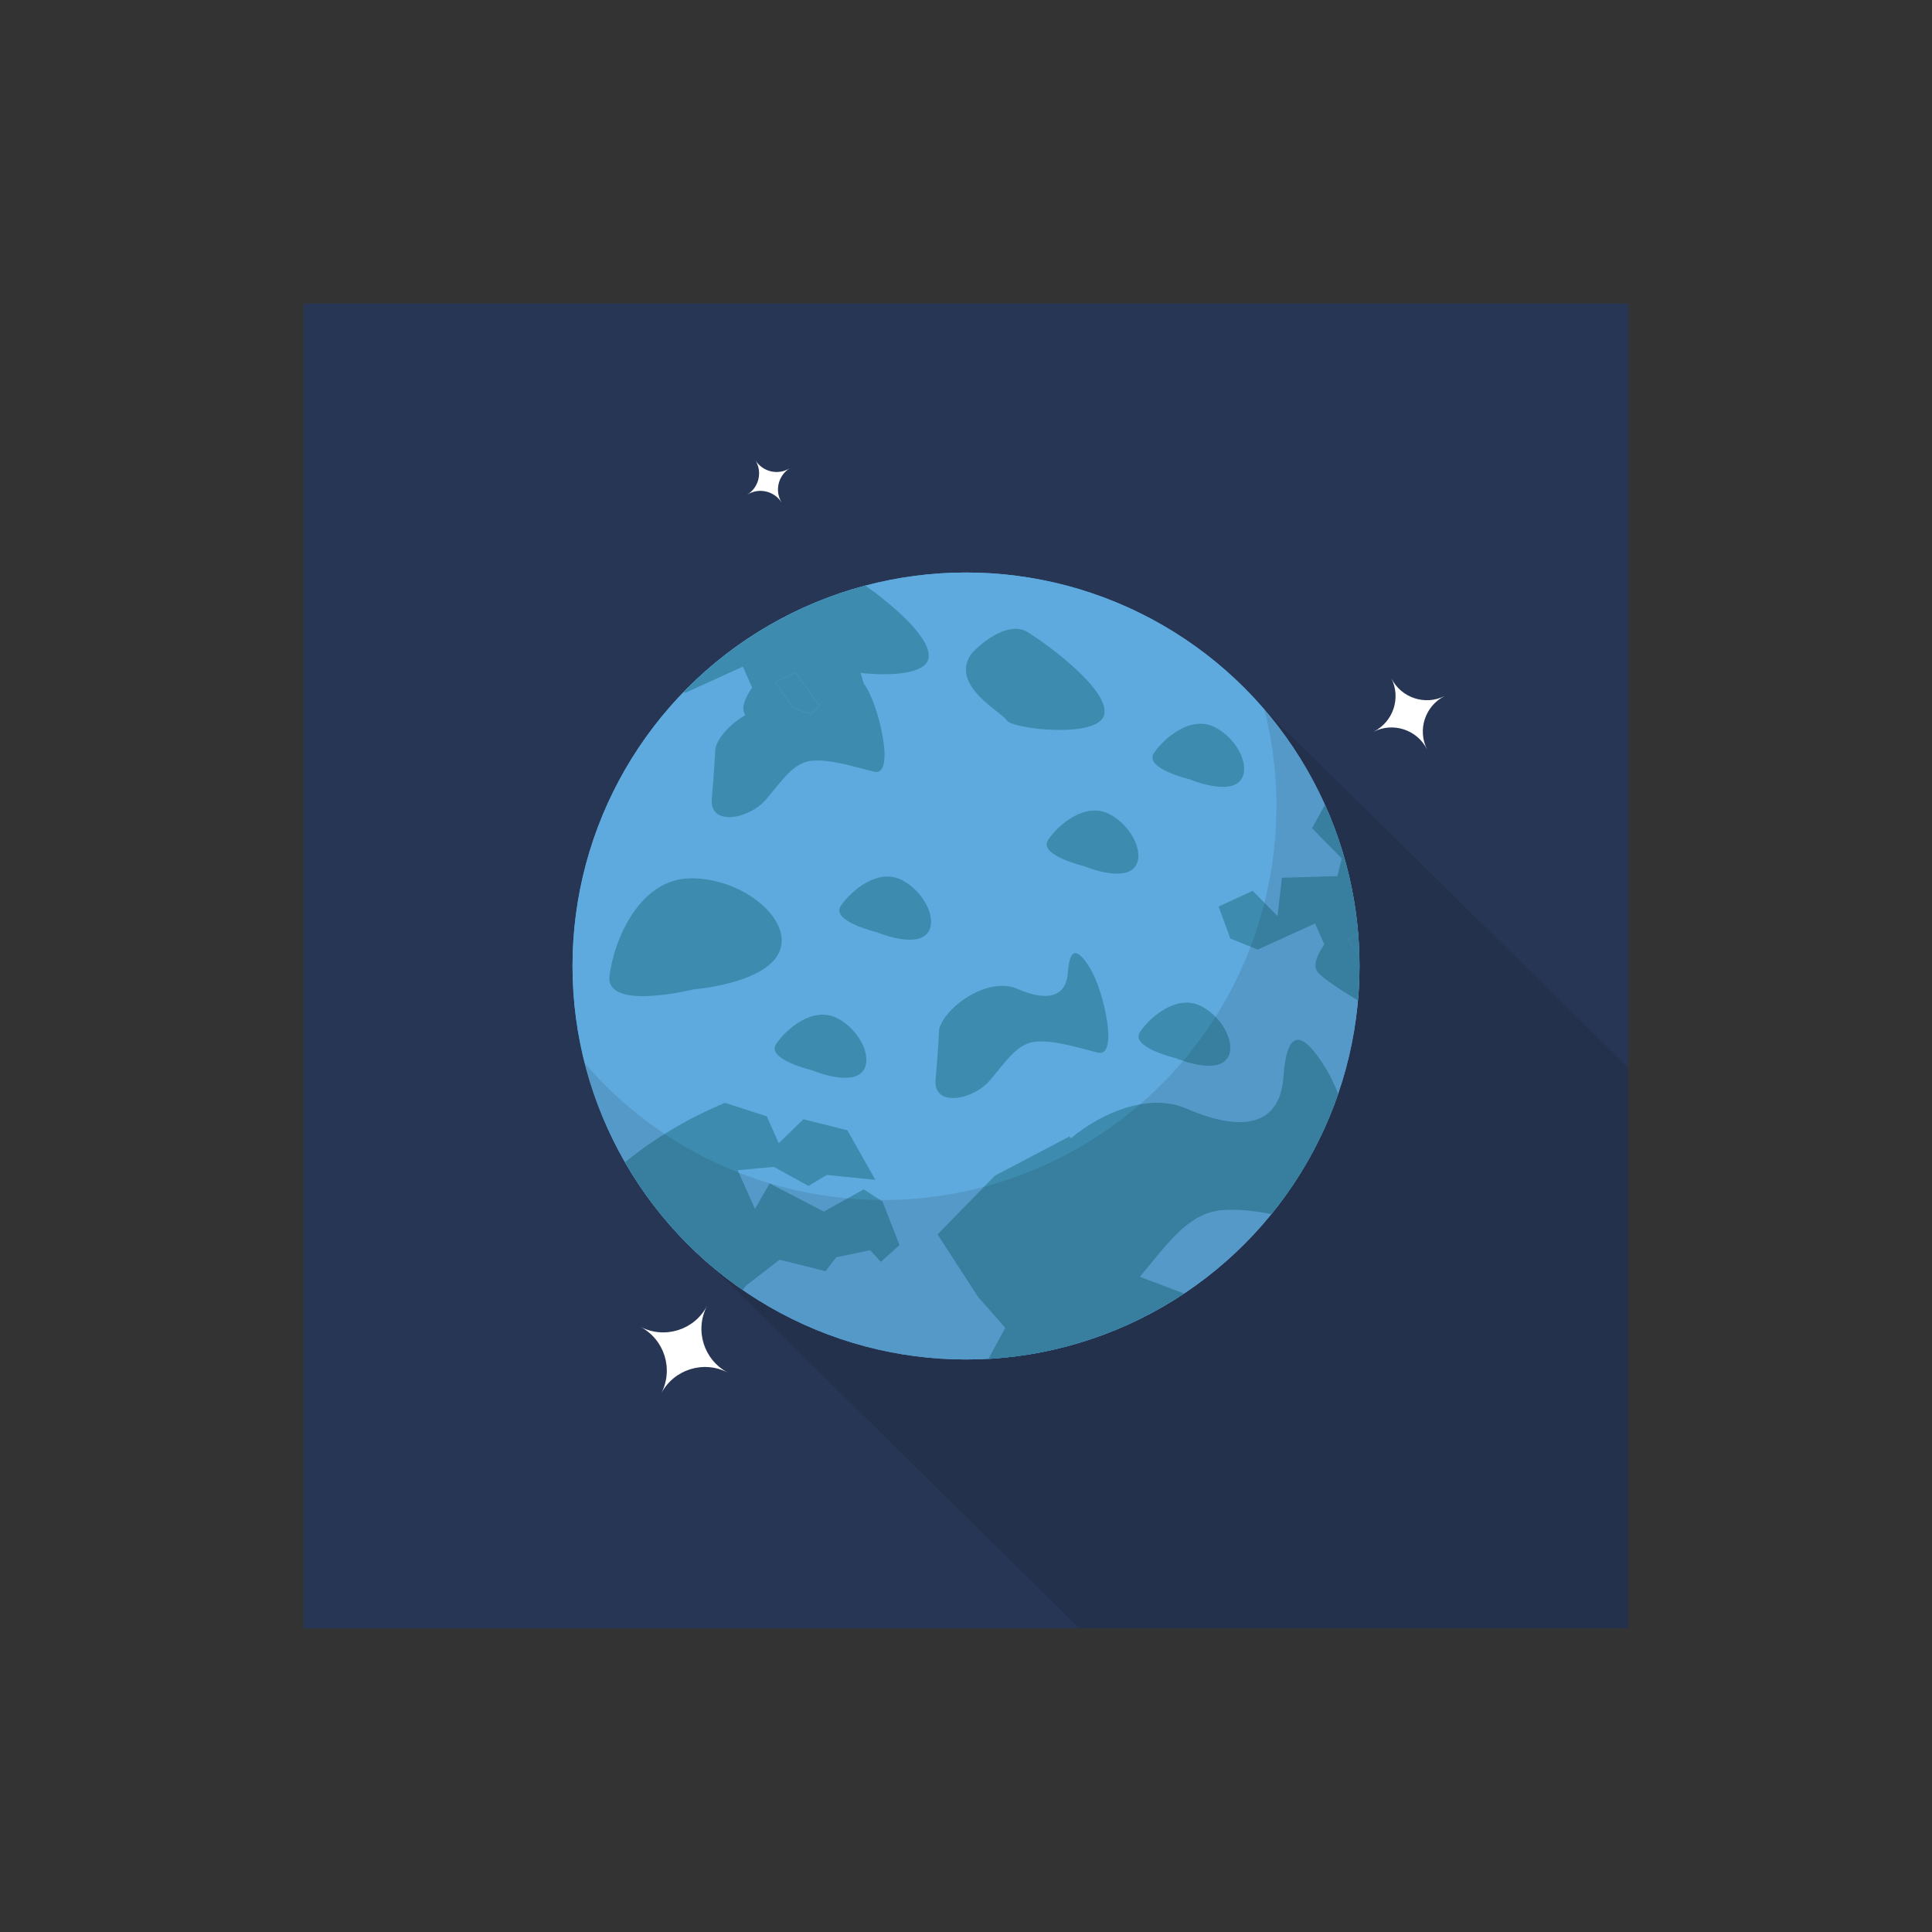 <?xml version="1.0" encoding="utf-8"?>
<!-- Generator: Adobe Illustrator 16.0.0, SVG Export Plug-In . SVG Version: 6.00 Build 0)  -->
<!DOCTYPE svg PUBLIC "-//W3C//DTD SVG 1.1//EN" "http://www.w3.org/Graphics/SVG/1.1/DTD/svg11.dtd">
<svg version="1.1" id="Layer_1" xmlns="http://www.w3.org/2000/svg" xmlns:xlink="http://www.w3.org/1999/xlink" x="0px" y="0px"
	 width="350px" height="350px" viewBox="0 0 350 350" enable-background="new 0 0 350 350" xml:space="preserve">
<rect x="0" y="0" width="350" height="350" fill="#333333" stroke="none"/>
<g id="Uranus">
	<rect id="Background" x="55" y="55" fill="#283655" width="240" height="240"/>
	<polygon id="Shadow" opacity="0.1" fill="#010101" points="295,193.422 229.043,128.517 121.284,221.857 195.541,295 295,295 	"/>
	<g id="Uranus_2_">
		<g id="Uranus_1_">
			<circle fill="#5EAADE" cx="175" cy="175" r="71.283"/>
			<circle fill="#5EAADE" cx="175" cy="175" r="71.283"/>
			<g>
				<path fill="#3D8CB0" d="M246.269,173.234c-0.032-1.362-0.099-2.717-0.208-4.064l-1.932,0.917L246.269,173.234z"/>
				<path fill="#3D8CB0" d="M143.777,128.245c1.178,0.514,2.26,0.867,3.243,1.071l1.41-1.504l-4.332-5.977l-3.63,1.723l3.145,4.625
					C143.667,128.204,143.723,128.222,143.777,128.245z"/>
				<path fill="#3D8CB0" d="M193.457,176.166c-0.313,4.531-3.799,5.303-9.141,2.975c-5.343-2.328-13.169,3.281-14.18,7.308
					c0,0-0.197,4.065-0.647,9.145c-0.451,5.078,6.761,3.7,9.785,0.179c3.022-3.521,4.979-6.737,8.315-7.053
					c3.338-0.314,7.405,1.002,11.277,1.973c3.871,0.973,1.074-11.17-1.305-15.141S193.771,171.636,193.457,176.166z"/>
				<path fill="#3D8CB0" d="M232.507,195.109c-0.603,8.712-7.306,10.195-17.578,5.719c-6.583-2.867-15.122,0.533-20.923,5.383
					l-0.274-0.332l-13.493,7.107l-10.389,10.641l7.289,11.255l4.972,5.665l-3.049,5.635c12.906-0.723,25.088-4.947,35.449-11.852
					l-8.015-3.018c5.123-6.162,8.79-11.505,14.73-12.064c2.817-0.267,5.905,0.072,9.113,0.694
					c5.192-6.381,9.323-13.715,12.083-21.772c-0.663-1.666-1.351-3.126-2.021-4.246
					C235.827,186.289,233.109,186.398,232.507,195.109z"/>
				<path fill="#3D8CB0" d="M200.027,129.5c1.102-4.389-10.05-12.628-13.862-14.991c-3.813-2.363-9.599,2.96-10.394,4.241
					c-3.48,5.606,5.722,10.248,6.635,11.772C183.32,132.047,198.926,133.889,200.027,129.5z"/>
				<path fill="#3D8CB0" d="M189.895,152.117c-1.921,2.805,6.467,4.788,6.467,4.788s6.385,2.697,8.877,0.522
					c2.493-2.174,0.007-7.789-4.315-9.969C196.601,145.279,191.814,149.313,189.895,152.117z"/>
				<path fill="#3D8CB0" d="M151.648,184.441c-4.322-2.18-9.108,1.854-11.029,4.658s6.468,4.788,6.468,4.788
					s6.384,2.696,8.877,0.522C158.457,192.236,155.97,186.621,151.648,184.441z"/>
				<path fill="#3D8CB0" d="M217.569,182.26c-4.322-2.18-9.108,1.854-11.028,4.658c-1.922,2.805,6.468,4.787,6.468,4.787
					s6.384,2.697,8.876,0.523C224.378,190.054,221.892,184.439,217.569,182.26z"/>
				<path fill="#3D8CB0" d="M224.4,141.707c2.494-2.174,0.006-7.789-4.315-9.968c-4.322-2.18-9.108,1.854-11.028,4.658
					c-1.921,2.805,6.467,4.788,6.467,4.788S221.907,143.881,224.4,141.707z"/>
				<path fill="#3D8CB0" d="M163.366,159.424c-4.322-2.18-9.108,1.854-11.029,4.659s6.468,4.788,6.468,4.788
					s6.383,2.697,8.876,0.522C170.175,167.219,167.688,161.604,163.366,159.424z"/>
				<path fill="#3D8CB0" d="M125.102,159.115c-9.287,0.095-13.887,11.187-14.688,17.661c-0.801,6.473,15.242,2.457,15.242,2.457
					s13.256-1.03,15.588-6.933S134.389,159.02,125.102,159.115z"/>
				<path fill="#3D8CB0" d="M141.232,228.202l8.316,2.086l1.949-2.521l6.151-1.277l1.918,2.104l3.393-3.029l-3.091-7.923
					l-3.405-2.171l-1.693,0.943l-5.523,3.077l-9.819-5.097l-2.658,4.6l-3.136-6.993l6.549-0.614l6.281,3.457l3.32-1.989l8.805,0.892
					l-5.082-8.986l-7.963-1.998l-4.473,4.334l-2.164-4.869l-7.572-2.439c-6.525,2.697-12.632,6.327-18.123,10.764
					c5.276,9.155,12.555,17.096,21.333,23.154l0.621-0.817L141.232,228.202z"/>
				<path fill="#3D8CB0" d="M237.684,150.037l5.395,5.491l-0.799,3.186l-10.045,0.302l-0.802,6.946l-4.493-4.583l-6.17,2.849
					l2.119,5.799l4.955,1.995l10.402-4.726l1.678,3.807c0,0-2.524,3.316-1.243,4.955c1.161,1.482,6.354,4.595,7.328,5.17
					c0.237-2.686,0.322-5.352,0.26-7.993l-2.14-3.147l1.932-0.917c-0.666-8.203-2.746-16.09-6.025-23.375L237.684,150.037z"/>
				<path fill="#3D8CB0" d="M134.585,120.765l1.678,3.807c0,0-2.525,3.316-1.243,4.955c0.002,0.003,0.006,0.007,0.008,0.01
					c-2.735,1.614-4.929,4.011-5.432,6.016c0,0-0.197,4.066-0.648,9.145c-0.451,5.078,6.762,3.701,9.785,0.179
					s4.979-6.738,8.316-7.053s7.405,1.002,11.276,1.973s1.074-11.171-1.304-15.142c-0.204-0.341-0.398-0.641-0.588-0.922
					c-0.162-0.616-0.344-1.226-0.521-1.836c4.931,0.576,11.554,0.316,12.258-2.488c0.915-3.648-6.634-9.956-11.398-13.338
					c-12.586,3.334-23.963,10.062-32.929,19.285l0.338,0.136L134.585,120.765z M144.098,121.835l4.332,5.977l-1.41,1.504
					c-0.983-0.205-2.065-0.558-3.243-1.071c-0.054-0.023-0.109-0.041-0.164-0.063l-3.145-4.625L144.098,121.835z"/>
			</g>
			<path opacity="0.1" fill="#010101" d="M245.525,185.367c3.127-21.273-3.488-41.73-16.482-56.85
				c2.261,8.869,2.842,18.322,1.428,27.942c-5.726,38.951-41.942,65.884-80.893,60.16c-17.677-2.599-32.879-11.479-43.676-24.043
				c6.889,27.037,29.402,48.639,58.731,52.949C203.583,251.251,239.801,224.317,245.525,185.367z"/>
		</g>
		<g id="Star">
			<g>
				<path fill="#FFFFFF" d="M261.731,126.082c-3.558,1.787-7.891,0.351-9.678-3.208c1.787,3.558,0.351,7.891-3.208,9.678
					c3.559-1.787,7.892-0.351,9.679,3.208C256.737,132.201,258.174,127.868,261.731,126.082z"/>
			</g>
			<g>
				<path fill="#FFFFFF" d="M131.872,248.668c-4.384-2.296-6.077-7.711-3.781-12.094c-2.296,4.383-7.711,6.076-12.095,3.78
					c4.384,2.296,6.077,7.71,3.781,12.095C122.073,248.064,127.487,246.372,131.872,248.668z"/>
			</g>
			<g>
				<path fill="#FFFFFF" d="M143.083,84.824c-2.129,1.321-4.927,0.665-6.248-1.465c1.321,2.13,0.665,4.927-1.465,6.248
					c2.13-1.32,4.927-0.665,6.248,1.465C140.297,88.941,140.954,86.145,143.083,84.824z"/>
			</g>
		</g>
	</g>
</g>
</svg>

